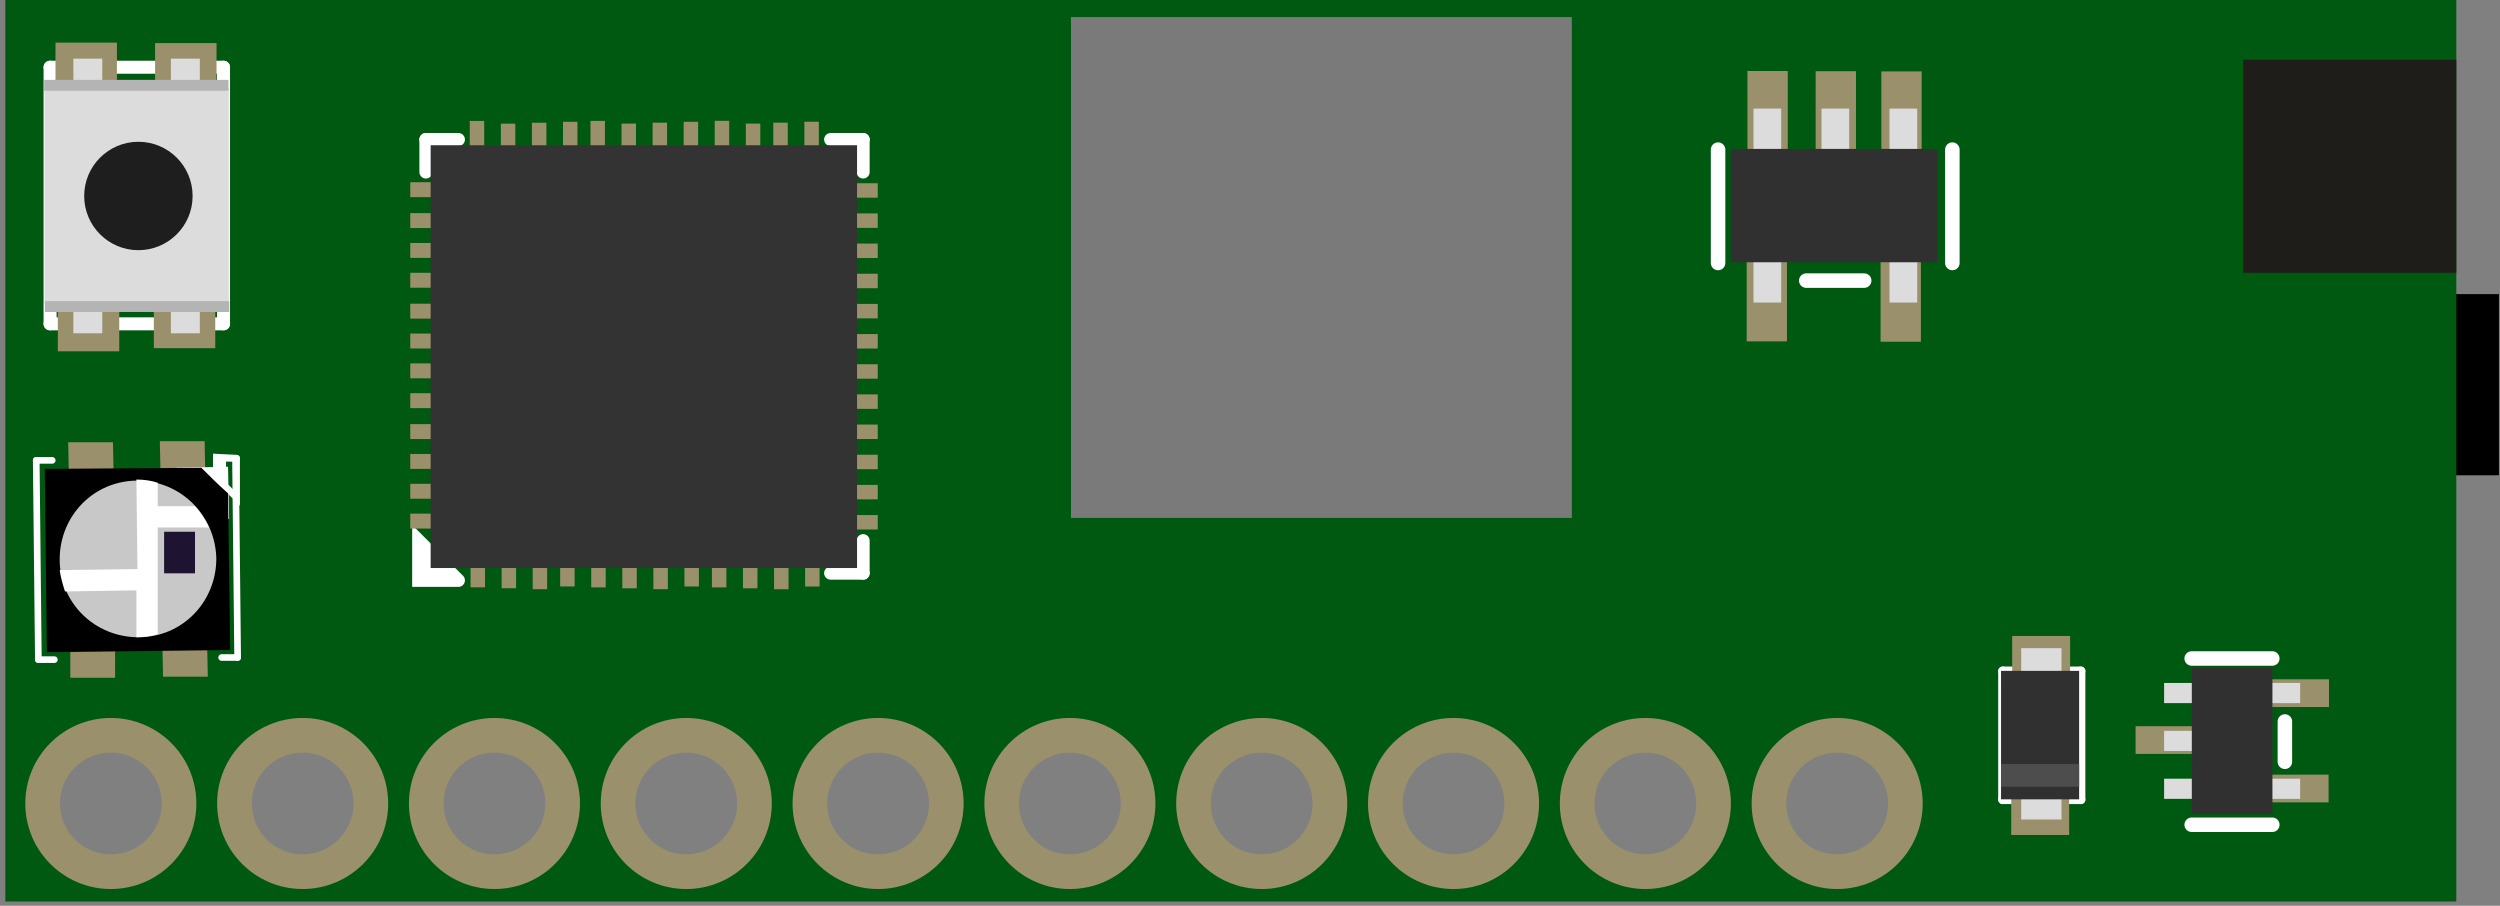 <?xml version="1.0" encoding="UTF-8" standalone="no"?>
<svg
   xmlns:dc="http://purl.org/dc/elements/1.1/"
   xmlns:cc="http://creativecommons.org/ns#"
   xmlns:rdf="http://www.w3.org/1999/02/22-rdf-syntax-ns#"
   xmlns:svg="http://www.w3.org/2000/svg"
   xmlns="http://www.w3.org/2000/svg"
   xml:space="preserve"
   style="enable-background:new 0 0 234.6 85;"
   viewBox="0 0 234.6 85"
   y="0px"
   x="0px"
   id="Layer_1"
   version="1.1"><rect x="0" y="0" width="234.6" height="85" fill="#808080" stroke="none"/><defs
   id="defs385" />
<style
   id="style2"
   type="text/css">
	.st0{fill:#005911;}
	.st1{fill:none;stroke:#FFFFFF;stroke-width:0.36;stroke-linecap:round;}
	.st2{fill:none;stroke:#FFFFFF;stroke-width:0.36;}
	.st3{fill:#9A916C;}
	.st4{fill:#DCDCDC;}
	.st5{fill:#1E1E1E;}
	.st6{fill:#B4B4B4;}
	.st7{fill:#333333;}
	.st8{fill:none;stroke:#FFFFFF;stroke-width:0.624;stroke-linecap:round;}
	.st9{fill:#FFFFFF;}
	.st10{fill:#C8C8C8;}
	.st11{fill:#1E1432;}
	.st12{fill:#7A7A7A;}
	.st13{fill:#1E1D1A;}
	.st14{stroke:#FFFFFF;stroke-width:0.576;stroke-linecap:round;}
	.st15{fill:#303030;}
	.st16{stroke:#FFFFFF;stroke-width:0.432;stroke-linecap:round;}
	.st17{stroke:#FFFFFF;stroke-width:0.36;stroke-linecap:round;}
	.st18{fill:#4D4D4D;}
	.st19{fill:none;stroke:#9A916C;stroke-width:3.251;}
</style>
<rect
   id="rect4"
   height="17"
   width="20"
   y="27.6"
   x="214.5" />
<path
   id="path6"
   d="M0.5-0.4v85h230v-85H0.5z M10.4,81.8c-3.6,0-6.4-2.9-6.4-6.4S6.9,69,10.4,69c3.6,0,6.4,2.9,6.4,6.4  S14,81.8,10.4,81.8z M28.4,81.8c-3.6,0-6.4-2.9-6.4-6.4s2.9-6.4,6.4-6.4c3.6,0,6.4,2.9,6.4,6.4S32,81.8,28.4,81.8z M46.4,81.8  c-3.6,0-6.4-2.9-6.4-6.4s2.9-6.4,6.4-6.4c3.6,0,6.4,2.9,6.4,6.4S50,81.8,46.4,81.8z M64.4,81.8c-3.6,0-6.4-2.9-6.4-6.4  s2.9-6.4,6.4-6.4c3.6,0,6.4,2.9,6.4,6.4S68,81.8,64.4,81.8z M82.4,81.8c-3.6,0-6.4-2.9-6.4-6.4s2.9-6.4,6.4-6.4  c3.6,0,6.4,2.9,6.4,6.4S86,81.8,82.4,81.8z M100.4,81.8c-3.6,0-6.4-2.9-6.4-6.4s2.9-6.4,6.4-6.4c3.6,0,6.4,2.9,6.4,6.4  S104,81.8,100.4,81.8z M118.4,81.8c-3.6,0-6.4-2.9-6.4-6.4s2.9-6.4,6.4-6.4c3.6,0,6.4,2.9,6.4,6.4S122,81.8,118.4,81.8z M136.4,81.8  c-3.6,0-6.4-2.9-6.4-6.4s2.9-6.4,6.4-6.4c3.6,0,6.4,2.9,6.4,6.4S140,81.8,136.4,81.8z M154.4,81.8c-3.6,0-6.4-2.9-6.4-6.4  s2.9-6.4,6.4-6.4c3.6,0,6.4,2.9,6.4,6.4S158,81.8,154.4,81.8z M172.4,81.8c-3.6,0-6.4-2.9-6.4-6.4s2.9-6.4,6.4-6.4  c3.6,0,6.4,2.9,6.4,6.4S176,81.8,172.4,81.8z"
   class="st0" />
<g
   transform="matrix(3.391,0,0,3.391,-3.778,0.545)"
   id="g5397">
	<title
   id="title5367">element:SW1</title>
	<g
   id="g5395">
		<title
   id="title5369">package:KMR2</title>
		<line
   y2="8.8"
   x2="7.3"
   y1="1.7"
   x1="7.3"
   class="st1"
   id="line5371" />
		<line
   y2="8.8"
   x2="2.5"
   y1="8.8"
   x1="7.3"
   class="st1"
   id="line5373" />
		<line
   y2="1.7"
   x2="2.5"
   y1="8.8"
   x1="2.5"
   class="st1"
   id="line5375" />
		<line
   y2="1.7"
   x2="7.3"
   y1="1.7"
   x1="2.5"
   class="st1"
   id="line5377" />
		<path
   d="M4.6,3.4c-0.6,0-1,0.5-1,1"
   class="st2"
   id="path5379" />
		<line
   y2="3.4"
   x2="5.2"
   y1="3.4"
   x1="4.6"
   class="st1"
   id="line5381" />
		<path
   d="M6.3,4.4c0-0.6-0.5-1-1-1"
   class="st2"
   id="path5383" />
		<line
   y2="6.1"
   x2="6.3"
   y1="4.4"
   x1="6.3"
   class="st1"
   id="line5385" />
		<path
   d="M5.2,7.1c0.6,0,1-0.5,1-1"
   class="st2"
   id="path5387" />
		<line
   y2="7.1"
   x2="4.6"
   y1="7.1"
   x1="5.2"
   class="st1"
   id="line5389" />
		<path
   d="M3.5,6.1c0,0.6,0.5,1,1,1"
   class="st2"
   id="path5391" />
		<line
   y2="4.4"
   x2="3.5"
   y1="6.1"
   x1="3.5"
   class="st1"
   id="line5393" />
	</g>
</g>
<g
   transform="matrix(0,3.391,-3.391,0,404.737,-201.05)"
   id="g7616">
	<g
   id="g7614">
		<g
   id="g7612">
			<g
   id="g5761">
				
					<rect
   height="1.7"
   width="1.7"
   class="st3"
   transform="matrix(2.535182e-06 1 -1 2.535182e-06 182.324 46.099)"
   y="113.4"
   x="67.3"
   id="connector128pin" />
			</g>
		</g>
	</g>
</g>
<g
   transform="matrix(0,3.391,-3.391,0,389.359,-185.67)"
   id="g7624">
	<g
   id="g7622">
		<g
   id="g7620">
			<g
   id="g5764">
				
					<rect
   height="1.7"
   width="1.7"
   class="st3"
   transform="matrix(2.535182e-06 1 -1 2.535182e-06 175.975 48.821)"
   y="111.5"
   x="62.7"
   id="connector129pin" />
			</g>
		</g>
	</g>
</g>
<g
   transform="matrix(0,3.391,-3.391,0,366.286,-239.5)"
   id="g7632">
	<g
   id="g7630">
		<g
   id="g7628">
			<g
   id="g5767">
				
					<rect
   height="1.7"
   width="1.7"
   class="st3"
   transform="matrix(2.535182e-06 1 -1 2.535182e-06 175.521 30.225)"
   y="102"
   x="71.8"
   id="connector130pin" />
			</g>
		</g>
	</g>
</g>
<g
   transform="matrix(0,3.391,-3.391,0,350.907,-224.12)"
   id="g7640">
	<g
   id="g7638">
		<g
   id="g7636">
			<g
   id="g5770">
				
					<rect
   height="1.7"
   width="1.7"
   class="st3"
   transform="matrix(2.535182e-06 1 -1 2.535182e-06 169.172 32.946)"
   y="100.2"
   x="67.3"
   id="connector131pin" />
			</g>
		</g>
	</g>
</g>
<g
   transform="matrix(0,3.391,-3.391,0,371.718,-213.806)"
   id="g7648">
	<g
   id="g7646">
		<g
   id="g7644">
			<g
   id="g5773">
				<path
   d="M67.8,105.4L67.8,105.4c0.5,0,0.9,0.4,0.9,0.9v0c0,0.5-0.4,0.9-0.9,0.9l0,0      c-0.5,0-0.9-0.4-0.9-0.9v0C67,105.8,67.4,105.4,67.8,105.4z"
   class="st3"
   id="connector132pin" />
			</g>
		</g>
	</g>
</g>
<g
   transform="matrix(3.391,0,0,3.391,271.958,70.361)"
   id="g8036">
	<g
   id="g8034">
		<g
   id="g8032">
			<g
   id="kmr2">
				<g
   transform="rotate(90,6.378,4.252)"
   id="g8029">
					<g
   id="g8027">
						<g
   id="g8025">
							<g
   id="g5985">
								<g
   id="g5983">
									<polygon
   points="-17,88.8 -16.2,88.8 -16.2,89.6 -10.2,89.6 -10.2,88.8 -9.4,88.8 -9.4,88            -10.2,88 -10.2,86.1 -9.4,86.1 -9.4,85.3 -10.2,85.3 -10.2,84.5 -16.2,84.5 -16.2,85.3 -17,85.3 -17,86.1 -16.2,86.1            -16.2,88 -17,88          "
   class="st4"
   id="polygon5975" />
									<circle
   r="1.5"
   cy="87"
   cx="-13.2"
   class="st5"
   id="circle5977" />
									
										<rect
   height="0.3"
   width="5.1"
   class="st6"
   transform="matrix(2.535182e-06 1 -1 2.535182e-06 70.787 103.308)"
   y="86.9"
   x="-18.8"
   id="rect5979" />
									
										<rect
   height="0.3"
   width="5.1"
   class="st6"
   transform="matrix(2.535182e-06 1 -1 2.535182e-06 76.91 97.185)"
   y="86.9"
   x="-12.7"
   id="rect5981" />
								</g>
							</g>
						</g>
					</g>
				</g>
			</g>
		</g>
	</g>
</g>
<g
   id="g273">
	<g
   transform="matrix(3.391,0,0,3.391,-3.778,0.545)"
   id="g5241">
		<title
   id="title5217">element:IC2</title>
		<g
   id="g5239">
			<title
   id="title5219">package:TQFN48_7MM</title>
			<line
   y2="3.7"
   x2="12.9"
   y1="3.7"
   x1="13.8"
   class="st1"
   id="line5221" />
			<line
   y2="4.6"
   x2="12.9"
   y1="3.7"
   x1="12.9"
   class="st1"
   id="line5223" />
			<line
   y2="3.7"
   x2="25"
   y1="3.7"
   x1="24.1"
   class="st1"
   id="line5225" />
			<line
   y2="4.6"
   x2="25"
   y1="3.7"
   x1="25"
   class="st1"
   id="line5227" />
			<line
   y2="15.7"
   x2="25"
   y1="14.8"
   x1="25"
   class="st1"
   id="line5229" />
			<line
   y2="15.7"
   x2="24.1"
   y1="15.7"
   x1="25"
   class="st1"
   id="line5231" />
			<g
   id="g5237">
				<title
   id="title5233">polygon</title>
				<path
   d="M13.8,15.9h-1.1v-1.1L13.8,15.9 M12.7,15.8h1H12.7       M12.7,15.6h0.8H12.7 M12.7,15.4h0.6H12.7 M12.7,15.2h0.4H12.7"
   class="st1"
   id="path5235" />
			</g>
		</g>
	</g>
	<g
   transform="matrix(0,-3.391,3.391,0,30.486,290.84)"
   id="g6284">
		<g
   id="g6282">
			<g
   id="g6280">
				<g
   id="g5561">
					
						<rect
   height="1.3"
   width="0.4"
   class="st3"
   transform="matrix(-2.535182e-06 -1 1 -2.535182e-06 65.915 74.331)"
   y="3.6"
   x="69.9"
   id="connector28pin" />
				</g>
			</g>
		</g>
	</g>
	<g
   transform="matrix(0,-3.391,3.391,0,35.292,295.645)"
   id="g6292">
		<g
   id="g6290">
			<g
   id="g6288">
				<g
   id="g5564">
					
						<rect
   height="1.3"
   width="0.4"
   class="st3"
   transform="matrix(-2.535182e-06 -1 1 -2.535182e-06 67.907 75.174)"
   y="3"
   x="71.3"
   id="connector29pin" />
				</g>
			</g>
		</g>
	</g>
	<g
   transform="matrix(0,-3.391,3.391,0,40.099,300.453)"
   id="g6300">
		<g
   id="g6298">
			<g
   id="g6296">
				<g
   id="g5567">
					
						<rect
   height="1.3"
   width="0.4"
   class="st3"
   transform="matrix(-2.535182e-06 -1 1 -2.535182e-06 69.899 76.016)"
   y="2.4"
   x="72.7"
   id="connector30pin" />
				</g>
			</g>
		</g>
	</g>
	<g
   transform="matrix(0,-3.391,3.391,0,44.905,305.257)"
   id="g6308">
		<g
   id="g6306">
			<g
   id="g6304">
				<g
   id="g5570">
					
						<rect
   height="1.3"
   width="0.4"
   class="st3"
   transform="matrix(-2.535182e-06 -1 1 -2.535182e-06 71.891 76.859)"
   y="1.9"
   x="74.2"
   id="connector31pin" />
				</g>
			</g>
		</g>
	</g>
	<g
   transform="matrix(0,-3.391,3.391,0,49.711,310.065)"
   id="g6316">
		<g
   id="g6314">
			<g
   id="g6312">
				<g
   id="g5573">
					
						<rect
   height="1.3"
   width="0.4"
   class="st3"
   transform="matrix(-2.535182e-06 -1 1 -2.535182e-06 73.883 77.702)"
   y="1.3"
   x="75.6"
   id="connector32pin" />
				</g>
			</g>
		</g>
	</g>
	<g
   transform="matrix(0,-3.391,3.391,0,54.518,314.87)"
   id="g6324">
		<g
   id="g6322">
			<g
   id="g6320">
				<g
   id="g5576">
					
						<rect
   height="1.3"
   width="0.4"
   class="st3"
   transform="matrix(-2.535182e-06 -1 1 -2.535182e-06 75.875 78.544)"
   y="0.7"
   x="77"
   id="connector33pin" />
				</g>
			</g>
		</g>
	</g>
	<g
   transform="matrix(0,-3.391,3.391,0,59.324,319.677)"
   id="g6332">
		<g
   id="g6330">
			<g
   id="g6328">
				<g
   id="g5579">
					
						<rect
   height="1.3"
   width="0.4"
   class="st3"
   transform="matrix(-2.535182e-06 -1 1 -2.535182e-06 77.868 79.387)"
   y="0.1"
   x="78.4"
   id="connector34pin" />
				</g>
			</g>
		</g>
	</g>
	<g
   transform="matrix(0,-3.391,3.391,0,64.13,324.483)"
   id="g6340">
		<g
   id="g6338">
			<g
   id="g6336">
				<g
   id="g5582">
					
						<rect
   height="1.3"
   width="0.4"
   class="st3"
   transform="matrix(-2.535182e-06 -1 1 -2.535182e-06 79.86 80.229)"
   y="-0.4"
   x="79.8"
   id="connector35pin" />
				</g>
			</g>
		</g>
	</g>
	<g
   transform="matrix(0,-3.391,3.391,0,68.936,329.29)"
   id="g6348">
		<g
   id="g6346">
			<g
   id="g6344">
				<g
   id="g5585">
					
						<rect
   height="1.3"
   width="0.4"
   class="st3"
   transform="matrix(-2.535182e-06 -1 1 -2.535182e-06 81.852 81.072)"
   y="-1"
   x="81.3"
   id="connector36pin" />
				</g>
			</g>
		</g>
	</g>
	<g
   transform="matrix(0,-3.391,3.391,0,73.743,334.095)"
   id="g6356">
		<g
   id="g6354">
			<g
   id="g6352">
				<g
   id="g5588">
					
						<rect
   height="1.3"
   width="0.4"
   class="st3"
   transform="matrix(-2.535182e-06 -1 1 -2.535182e-06 83.844 81.914)"
   y="-1.6"
   x="82.7"
   id="connector37pin" />
				</g>
			</g>
		</g>
	</g>
	<g
   transform="matrix(0,-3.391,3.391,0,78.549,338.903)"
   id="g6364">
		<g
   id="g6362">
			<g
   id="g6360">
				<g
   id="g5591">
					
						<rect
   height="1.3"
   width="0.4"
   class="st3"
   transform="matrix(-2.535182e-06 -1 1 -2.535182e-06 85.836 82.757)"
   y="-2.2"
   x="84.1"
   id="connector38pin" />
				</g>
			</g>
		</g>
	</g>
	<g
   transform="matrix(0,-3.391,3.391,0,83.355,343.707)"
   id="g6372">
		<g
   id="g6370">
			<g
   id="g6368">
				<g
   id="g5594">
					
						<rect
   height="1.3"
   width="0.4"
   class="st3"
   transform="matrix(-2.535182e-06 -1 1 -2.535182e-06 87.828 83.599)"
   y="-2.7"
   x="85.5"
   id="connector39pin" />
				</g>
			</g>
		</g>
	</g>
	<g
   transform="matrix(-3.391,0,0,-3.391,440.456,242.637)"
   id="g6380">
		<g
   id="g6378">
			<g
   id="g6376">
				<g
   id="g5597">
					<rect
   height="0.4"
   width="1.3"
   class="st3"
   y="56.9"
   x="105.6"
   id="connector40pin" />
				</g>
			</g>
		</g>
	</g>
	<g
   transform="matrix(-3.391,0,0,-3.391,440.456,233.024)"
   id="g6388">
		<g
   id="g6386">
			<g
   id="g6384">
				<g
   id="g5600">
					<rect
   height="0.4"
   width="1.3"
   class="st3"
   y="54.9"
   x="105.6"
   id="connector41pin" />
				</g>
			</g>
		</g>
	</g>
	<g
   transform="matrix(-3.391,0,0,-3.391,440.456,223.412)"
   id="g6396">
		<g
   id="g6394">
			<g
   id="g6392">
				<g
   id="g5603">
					<rect
   height="0.4"
   width="1.3"
   class="st3"
   y="52.9"
   x="105.6"
   id="connector42pin" />
				</g>
			</g>
		</g>
	</g>
	<g
   transform="matrix(-3.391,0,0,-3.391,440.456,213.799)"
   id="g6404">
		<g
   id="g6402">
			<g
   id="g6400">
				<g
   id="g5606">
					<rect
   height="0.4"
   width="1.3"
   class="st3"
   y="50.9"
   x="105.6"
   id="connector43pin" />
				</g>
			</g>
		</g>
	</g>
	<g
   transform="matrix(-3.391,0,0,-3.391,440.456,204.187)"
   id="g6412">
		<g
   id="g6410">
			<g
   id="g6408">
				<g
   id="g5609">
					<rect
   height="0.4"
   width="1.3"
   class="st3"
   y="48.9"
   x="105.6"
   id="connector44pin" />
				</g>
			</g>
		</g>
	</g>
	<g
   transform="matrix(-3.391,0,0,-3.391,440.456,194.574)"
   id="g6420">
		<g
   id="g6418">
			<g
   id="g6416">
				<g
   id="g5612">
					<rect
   height="0.4"
   width="1.3"
   class="st3"
   y="46.9"
   x="105.6"
   id="connector45pin" />
				</g>
			</g>
		</g>
	</g>
	<g
   transform="matrix(-3.391,0,0,-3.391,440.456,184.962)"
   id="g6428">
		<g
   id="g6426">
			<g
   id="g6424">
				<g
   id="g5615">
					<rect
   height="0.4"
   width="1.3"
   class="st3"
   y="44.9"
   x="105.6"
   id="connector46pin" />
				</g>
			</g>
		</g>
	</g>
	<g
   transform="matrix(-3.391,0,0,-3.391,440.456,175.349)"
   id="g6436">
		<g
   id="g6434">
			<g
   id="g6432">
				<g
   id="g5618">
					<rect
   height="0.4"
   width="1.3"
   class="st3"
   y="42.9"
   x="105.6"
   id="connector47pin" />
				</g>
			</g>
		</g>
	</g>
	<g
   transform="matrix(-3.391,0,0,-3.391,440.456,165.737)"
   id="g6444">
		<g
   id="g6442">
			<g
   id="g6440">
				<g
   id="g5621">
					<rect
   height="0.4"
   width="1.3"
   class="st3"
   y="40.9"
   x="105.6"
   id="connector48pin" />
				</g>
			</g>
		</g>
	</g>
	<g
   transform="matrix(-3.391,0,0,-3.391,440.456,156.124)"
   id="g6452">
		<g
   id="g6450">
			<g
   id="g6448">
				<g
   id="g5624">
					<rect
   height="0.4"
   width="1.3"
   class="st3"
   y="38.9"
   x="105.6"
   id="connector49pin" />
				</g>
			</g>
		</g>
	</g>
	<g
   transform="matrix(-3.391,0,0,-3.391,440.456,146.511)"
   id="g6460">
		<g
   id="g6458">
			<g
   id="g6456">
				<g
   id="g5627">
					<rect
   height="0.4"
   width="1.3"
   class="st3"
   y="36.9"
   x="105.6"
   id="connector50pin" />
				</g>
			</g>
		</g>
	</g>
	<g
   transform="matrix(-3.391,0,0,-3.391,440.456,136.899)"
   id="g6468">
		<g
   id="g6466">
			<g
   id="g6464">
				<g
   id="g5630">
					<rect
   height="0.4"
   width="1.3"
   class="st3"
   y="34.9"
   x="105.6"
   id="connector51pin" />
				</g>
			</g>
		</g>
	</g>
	<g
   transform="matrix(0,3.391,-3.391,0,272.578,-153.396)"
   id="g6476">
		<g
   id="g6474">
			<g
   id="g6472">
				<g
   id="g5633">
					
						<rect
   height="1.3"
   width="0.4"
   class="st3"
   transform="matrix(2.535182e-06 1 -1 2.535182e-06 107.205 8.623)"
   y="57.3"
   x="49.1"
   id="connector52pin" />
				</g>
			</g>
		</g>
	</g>
	<g
   transform="matrix(0,3.391,-3.391,0,267.773,-148.589)"
   id="g6484">
		<g
   id="g6482">
			<g
   id="g6480">
				<g
   id="g5636">
					
						<rect
   height="1.3"
   width="0.4"
   class="st3"
   transform="matrix(2.535182e-06 1 -1 2.535182e-06 105.213 9.466)"
   y="56.7"
   x="47.7"
   id="connector53pin" />
				</g>
			</g>
		</g>
	</g>
	<g
   transform="matrix(0,3.391,-3.391,0,262.966,-143.783)"
   id="g6492">
		<g
   id="g6490">
			<g
   id="g6488">
				<g
   id="g5639">
					
						<rect
   height="1.3"
   width="0.4"
   class="st3"
   transform="matrix(2.535182e-06 1 -1 2.535182e-06 103.221 10.308)"
   y="56.1"
   x="46.2"
   id="connector54pin" />
				</g>
			</g>
		</g>
	</g>
	<g
   transform="matrix(0,3.391,-3.391,0,258.158,-138.977)"
   id="g6500">
		<g
   id="g6498">
			<g
   id="g6496">
				<g
   id="g5642">
					
						<rect
   height="1.3"
   width="0.4"
   class="st3"
   transform="matrix(2.535182e-06 1 -1 2.535182e-06 101.228 11.151)"
   y="55.6"
   x="44.8"
   id="connector55pin" />
				</g>
			</g>
		</g>
	</g>
	<g
   transform="matrix(0,3.391,-3.391,0,253.353,-134.17)"
   id="g6508">
		<g
   id="g6506">
			<g
   id="g6504">
				<g
   id="g5645">
					
						<rect
   height="1.3"
   width="0.4"
   class="st3"
   transform="matrix(2.535182e-06 1 -1 2.535182e-06 99.237 11.994)"
   y="55"
   x="43.4"
   id="connector56pin" />
				</g>
			</g>
		</g>
	</g>
	<g
   transform="matrix(0,3.391,-3.391,0,248.546,-129.364)"
   id="g6516">
		<g
   id="g6514">
			<g
   id="g6512">
				<g
   id="g5648">
					
						<rect
   height="1.3"
   width="0.4"
   class="st3"
   transform="matrix(2.535182e-06 1 -1 2.535182e-06 97.244 12.836)"
   y="54.4"
   x="42"
   id="connector57pin" />
				</g>
			</g>
		</g>
	</g>
	<g
   transform="matrix(0,3.391,-3.391,0,243.741,-124.558)"
   id="g6524">
		<g
   id="g6522">
			<g
   id="g6520">
				<g
   id="g5651">
					
						<rect
   height="1.3"
   width="0.4"
   class="st3"
   transform="matrix(2.535182e-06 1 -1 2.535182e-06 95.252 13.679)"
   y="53.8"
   x="40.6"
   id="connector58pin" />
				</g>
			</g>
		</g>
	</g>
	<g
   transform="matrix(0,3.391,-3.391,0,238.935,-119.752)"
   id="g6532">
		<g
   id="g6530">
			<g
   id="g6528">
				<g
   id="g5654">
					
						<rect
   height="1.3"
   width="0.4"
   class="st3"
   transform="matrix(2.535182e-06 1 -1 2.535182e-06 93.26 14.521)"
   y="53.3"
   x="39.2"
   id="connector59pin" />
				</g>
			</g>
		</g>
	</g>
	<g
   transform="matrix(0,3.391,-3.391,0,234.128,-114.946)"
   id="g6540">
		<g
   id="g6538">
			<g
   id="g6536">
				<g
   id="g5657">
					
						<rect
   height="1.3"
   width="0.4"
   class="st3"
   transform="matrix(2.535182e-06 1 -1 2.535182e-06 91.268 15.364)"
   y="52.7"
   x="37.7"
   id="connector60pin" />
				</g>
			</g>
		</g>
	</g>
	<g
   transform="matrix(0,3.391,-3.391,0,229.322,-110.139)"
   id="g6548">
		<g
   id="g6546">
			<g
   id="g6544">
				<g
   id="g5660">
					
						<rect
   height="1.3"
   width="0.4"
   class="st3"
   transform="matrix(2.535182e-06 1 -1 2.535182e-06 89.276 16.206)"
   y="52.1"
   x="36.3"
   id="connector61pin" />
				</g>
			</g>
		</g>
	</g>
	<g
   transform="matrix(0,3.391,-3.391,0,224.516,-105.333)"
   id="g6556">
		<g
   id="g6554">
			<g
   id="g6552">
				<g
   id="g5663">
					
						<rect
   height="1.3"
   width="0.4"
   class="st3"
   transform="matrix(2.535182e-06 1 -1 2.535182e-06 87.284 17.049)"
   y="51.5"
   x="34.9"
   id="connector62pin" />
				</g>
			</g>
		</g>
	</g>
	<g
   transform="matrix(0,3.391,-3.391,0,219.709,-100.527)"
   id="g6564">
		<g
   id="g6562">
			<g
   id="g6560">
				<g
   id="g5666">
					
						<rect
   height="1.3"
   width="0.4"
   class="st3"
   transform="matrix(2.535182e-06 1 -1 2.535182e-06 85.292 17.892)"
   y="51"
   x="33.5"
   id="connector63pin" />
				</g>
			</g>
		</g>
	</g>
	<rect
   height="1.4"
   width="4.3"
   class="st3"
   y="17.1"
   x="38.5"
   id="connector64pin" />
	<rect
   height="1.4"
   width="4.3"
   class="st3"
   y="20"
   x="38.5"
   id="connector65pin" />
	<rect
   height="1.4"
   width="4.3"
   class="st3"
   y="22.8"
   x="38.5"
   id="connector66pin" />
	<rect
   height="1.4"
   width="4.3"
   class="st3"
   y="25.6"
   x="38.5"
   id="connector67pin" />
	<rect
   height="1.4"
   width="4.3"
   class="st3"
   y="28.5"
   x="38.5"
   id="connector68pin" />
	<rect
   height="1.4"
   width="4.3"
   class="st3"
   y="31.3"
   x="38.5"
   id="connector69pin" />
	<rect
   height="1.4"
   width="4.3"
   class="st3"
   y="34.1"
   x="38.5"
   id="connector70pin" />
	<rect
   height="1.4"
   width="4.3"
   class="st3"
   y="36.9"
   x="38.5"
   id="connector71pin" />
	<rect
   height="1.4"
   width="4.3"
   class="st3"
   y="39.8"
   x="38.5"
   id="connector72pin" />
	<rect
   height="1.4"
   width="4.3"
   class="st3"
   y="42.6"
   x="38.5"
   id="connector73pin" />
	<rect
   height="1.4"
   width="4.3"
   class="st3"
   y="45.4"
   x="38.5"
   id="connector74pin" />
	<rect
   height="1.4"
   width="4.3"
   class="st3"
   y="48.2"
   x="38.5"
   id="connector75pin" />
	<rect
   height="26.6"
   width="26.9"
   class="st3"
   y="20.1"
   x="47"
   id="connector76pin" />
	<g
   transform="matrix(3.391,0,0,3.391,148.585,61.442)"
   id="g7917">
		<g
   id="g7915">
			<g
   id="g7913">
				<g
   id="tqfn48_7mm">
					<rect
   height="11.7"
   width="11.8"
   class="st7"
   y="-14.1"
   x="-31.9"
   id="rect5919" />
				</g>
			</g>
		</g>
	</g>
</g>
<g
   id="g291">
	<path
   d="M20.7,43l1.5,0"
   class="st8"
   id="path25141" />
	<path
   d="M22.1,43l0.2,18.7"
   class="st8"
   id="path25143" />
	<path
   d="M22.3,61.7l-1.5,0"
   class="st8"
   id="path25145" />
	<path
   d="M4.9,43.2l-1.5,0"
   class="st8"
   id="path25147" />
	<path
   d="M3.4,43.2l0.2,18.7"
   class="st8"
   id="path25149" />
	<path
   d="M3.6,61.9l1.5,0"
   class="st8"
   id="path25151" />
	<path
   d="M20.9,43l0,2.5L20.9,43 M20.3,43l0,1.9L20.3,43 M22.2,43   l0,3.7l-1.9-1.9l0-1.9L22.2,43"
   class="st8"
   id="path25153" />
	<path
   d="M15,41.4l4.2,0l0.1,4.9l-4.2,0L15,41.4z"
   class="st3"
   id="path25577" />
	<path
   d="M6.4,41.5l4.2,0l0.1,4.9l-4.2,0L6.4,41.5z"
   class="st3"
   id="path25579" />
	<path
   d="M6.6,58.7l4.2,0l0,4.9l-4.2,0L6.6,58.7z"
   class="st3"
   id="path25581" />
	<path
   d="M15.2,58.6l4.2,0l0.1,4.9l-4.2,0L15.2,58.6z"
   class="st3"
   id="path25583" />
	<path
   d="M21.4,43.8l0.1,4.9l-4.9,0.1l0-4.9L21.4,43.8z"
   class="st9"
   id="path26079" />
	<path
   d="M4.4,61.2L4.2,44l14.7-0.1c1,1,1.5,1.5,2.5,2.4L21.6,61L4.4,61.2z"
   id="path26081" />
	<path
   d="M20.3,52.4c0,4.1-3.2,7.4-7.3,7.4c-4.1,0-7.4-3.2-7.4-7.3   c0-4.1,3.2-7.4,7.3-7.4C16.9,45.1,20.2,48.3,20.3,52.4"
   class="st10"
   id="path26083" />
	<path
   d="M14.8,49.5l4.8,0   c-0.3-0.7-0.8-1.4-1.3-2l-3.5,0l0-2.2c-0.6-0.2-1.3-0.3-2-0.3l0.1,8.4l-7.3,0.1c0.1,0.7,0.3,1.4,0.5,2l6.7-0.1l0,4.4   c0.7,0,1.3-0.1,2-0.3L14.8,49.5z"
   class="st9"
   id="NEOPIXEL1" />
	<path
   d="M18.3,49.9l0,3.9l-2.9,0l0-3.9L18.3,49.9z"
   class="st11"
   id="path26087" />
</g>
<rect
   id="rect293"
   height="47"
   width="47"
   class="st12"
   y="1.6"
   x="100.5" />
<rect
   id="rect295"
   height="20"
   width="20"
   class="st13"
   y="5.6"
   x="210.5" />
<g
   id="g325">
	<g
   transform="matrix(2.364,0,0,2.364,-0.001,-2.981)"
   id="g16438">
		<g
   id="g16442">
			<path
   d="M77.5,11.7l0-4.5"
   class="st14"
   id="line16446" />
			<path
   d="M68.2,11.7l0-4.5"
   class="st14"
   id="line16448" />
			<path
   d="M74,12.4l-2.3,0"
   class="st14"
   id="line16450" />
		</g>
	</g>
	<g
   transform="matrix(0,2.364,-2.364,0,183.401,15.448)"
   id="g4978">
		<g
   id="g16676">
			<path
   d="M-0.3,1.3l0,1.6l-3.4,0l0-1.6L-0.3,1.3z"
   class="st3"
   id="connector76pin_1_" />
		</g>
	</g>
	<g
   transform="matrix(0,2.364,-2.364,0,189.766,21.812)"
   id="g4982">
		<g
   id="g16679">
			<path
   d="M-3,6.6l0,1.6l-3.4,0l0-1.6L-3,6.6z"
   class="st3"
   id="connector77pin" />
		</g>
	</g>
	<g
   transform="matrix(0,2.364,-2.364,0,196.13,28.177)"
   id="g4986">
		<g
   id="g16682">
			<path
   d="M-5.7,12l0,1.6l-3.4,0l0-1.6L-5.7,12z"
   class="st3"
   id="connector78pin" />
		</g>
	</g>
	<g
   transform="matrix(0,2.364,-2.364,0,213.551,10.756)"
   id="g4990">
		<g
   id="g16685">
			<path
   d="M9,19.4L9,21l-3.4,0l0-1.6L9,19.4z"
   class="st3"
   id="connector79pin" />
		</g>
	</g>
	<g
   transform="matrix(0,2.364,-2.364,0,200.822,-1.973)"
   id="g4994">
		<g
   id="g16688">
			<path
   d="M14.4,8.7l0,1.6l-3.4,0l0-1.6L14.4,8.7z"
   class="st3"
   id="connector80pin" />
		</g>
	</g>
	<g
   transform="matrix(2.364,0,0,2.364,81.482,95.254)"
   id="g5146">
		<g
   transform="rotate(90,4.11,3.827)"
   id="sot23-5">
			<g
   id="g16910">
				<g
   id="g16912">
					<path
   d="M-28-33.7l0,1.1l-7.7,0l0-1.1L-28-33.7z"
   class="st4"
   id="rect16914" />
					<path
   d="M-28-28.3l0,1.1l-7.7,0l0-1.1L-28-28.3z"
   class="st4"
   id="rect16916" />
					<path
   d="M-32.6-31l0,1.1l-3.1,0l0-1.1L-32.6-31z"
   class="st4"
   id="rect16918" />
					<path
   d="M-29.6-34.5l0,8.2l-4.5,0l0-8.2L-29.6-34.5z"
   class="st15"
   id="rect16920" />
				</g>
			</g>
		</g>
	</g>
</g>
<g
   id="g348">
	<g
   transform="matrix(2.364,0,0,2.364,-0.001,-2.981)"
   id="g10264">
		<g
   id="g10268">
			<path
   d="M81,31.4l-0.8-1.9"
   class="st16"
   id="line10272" />
			<path
   d="M80.3,29.5h1.5"
   class="st16"
   id="line10274" />
			<path
   d="M81.8,29.5L81,31.4"
   class="st16"
   id="line10276" />
			<path
   d="M79.5,33v-5.1"
   class="st17"
   id="line10278" />
			<path
   d="M79.5,27.9h3.1"
   class="st17"
   id="line10280" />
			<path
   d="M82.6,27.9V33"
   class="st17"
   id="line10282" />
			<path
   d="M82.6,33h-3.1"
   class="st17"
   id="line10284" />
		</g>
	</g>
	<g
   transform="matrix(-2.364,0,0,-2.364,220.736,245.488)"
   id="g4772">
		<g
   id="g16518">
			<path
   d="M13.5,76.9v1.7h-2.3v-1.7H13.5z"
   class="st3"
   id="connector16pin" />
		</g>
	</g>
	<g
   transform="matrix(-2.364,0,0,-2.364,264.618,245.488)"
   id="g4776">
		<g
   id="g16521">
			<path
   d="M32.1,70.7v1.7h-2.3v-1.7H32.1z"
   class="st3"
   id="connector17pin" />
		</g>
	</g>
	<g
   transform="matrix(2.364,0,0,2.364,109.278,115.726)"
   id="g5075">
		<g
   transform="rotate(180,5.103,2.338)"
   id="sod-123fl">
			<g
   id="g16802">
				<path
   d="M-23.8,21.1v6.8h-1.6v-6.8H-23.8z"
   class="st4"
   id="rect3" />
				<path
   d="M-23,21.9V27h-3.1v-5.1H-23z"
   class="st15"
   id="rect5" />
				<path
   d="M-23,22.4v0.9h-3.1v-0.9H-23z"
   class="st18"
   id="rect3341" />
			</g>
		</g>
	</g>
</g>
<g
   transform="matrix(2.364,0,0,2.364,-0.001,-2.981)"
   id="g16438_1_">
	<g
   id="g16442_1_">
		<path
   d="M90.2,27.4H87"
   class="st14"
   id="line16446_1_" />
		<path
   d="M90.2,34H87"
   class="st14"
   id="line16448_1_" />
		<path
   d="M90.7,29.9v1.6"
   class="st14"
   id="line16450_1_" />
	</g>
</g>
<g
   transform="matrix(0,2.364,-2.364,0,189.766,21.812)"
   id="g4982_1_">
	<g
   id="g16679_1_">
		<path
   d="M19.6-6.9h1.1v2.4h-1.1V-6.9z"
   class="st3"
   id="connector77pin_1_" />
	</g>
</g>
<g
   transform="matrix(0,2.364,-2.364,0,213.551,10.756)"
   id="g4990_1_">
	<g
   id="g16685_1_">
		<path
   d="M26.2-2.1h1.1v2.4h-1.1V-2.1z"
   class="st3"
   id="connector79pin_1_" />
	</g>
</g>
<g
   transform="matrix(0,2.364,-2.364,0,200.822,-1.973)"
   id="g4994_1_">
	<g
   id="g16688_1_">
		<path
   d="M27.8-7.5h1.1v2.4h-1.1V-7.5z"
   class="st3"
   id="connector80pin_1_" />
	</g>
</g>
<g
   transform="matrix(2.364,0,0,2.364,81.482,95.254)"
   id="g5146_1_">
	<g
   transform="rotate(90,4.11,3.827)"
   id="sot23-5_1_">
		<g
   id="g16910_1_">
			<g
   id="g16912_1_">
				<path
   d="M-12.9-48.9h0.8v5.4h-0.8V-48.9z"
   class="st4"
   id="rect16914_1_" />
				<path
   d="M-9.1-48.9h0.8v5.4h-0.8V-48.9z"
   class="st4"
   id="rect16916_1_" />
				<path
   d="M-11-45.7h0.8v2.2H-11V-45.7z"
   class="st4"
   id="rect16918_1_" />
				<path
   d="M-13.5-47.8h5.8v3.2h-5.8V-47.8z"
   class="st15"
   id="rect16920_1_" />
			</g>
		</g>
	</g>
</g>
<circle
   r="6.4"
   cy="75.4"
   cx="10.4"
   class="st19"
   id="D9" />
<circle
   r="6.4"
   cy="75.4"
   cx="28.4"
   class="st19"
   id="GND" />
<circle
   r="6.4"
   cy="75.4"
   cx="46.4"
   class="st19"
   id="SWCLK" />
<circle
   r="6.4"
   cy="75.4"
   cx="64.4"
   class="st19"
   id="SWDIO" />
<circle
   r="6.4"
   cy="75.4"
   cx="82.4"
   class="st19"
   id="3V" />
<circle
   r="6.4"
   cy="75.4"
   cx="100.4"
   class="st19"
   id="D5" />
<circle
   r="6.4"
   cy="75.4"
   cx="118.4"
   class="st19"
   id="D6" />
<circle
   r="6.4"
   cy="75.4"
   cx="136.4"
   class="st19"
   id="D7" />
<circle
   r="6.4"
   cy="75.4"
   cx="154.4"
   class="st19"
   id="D8" />
<circle
   r="6.4"
   cy="75.4"
   cx="172.4"
   class="st19"
   id="VDD" />
</svg>